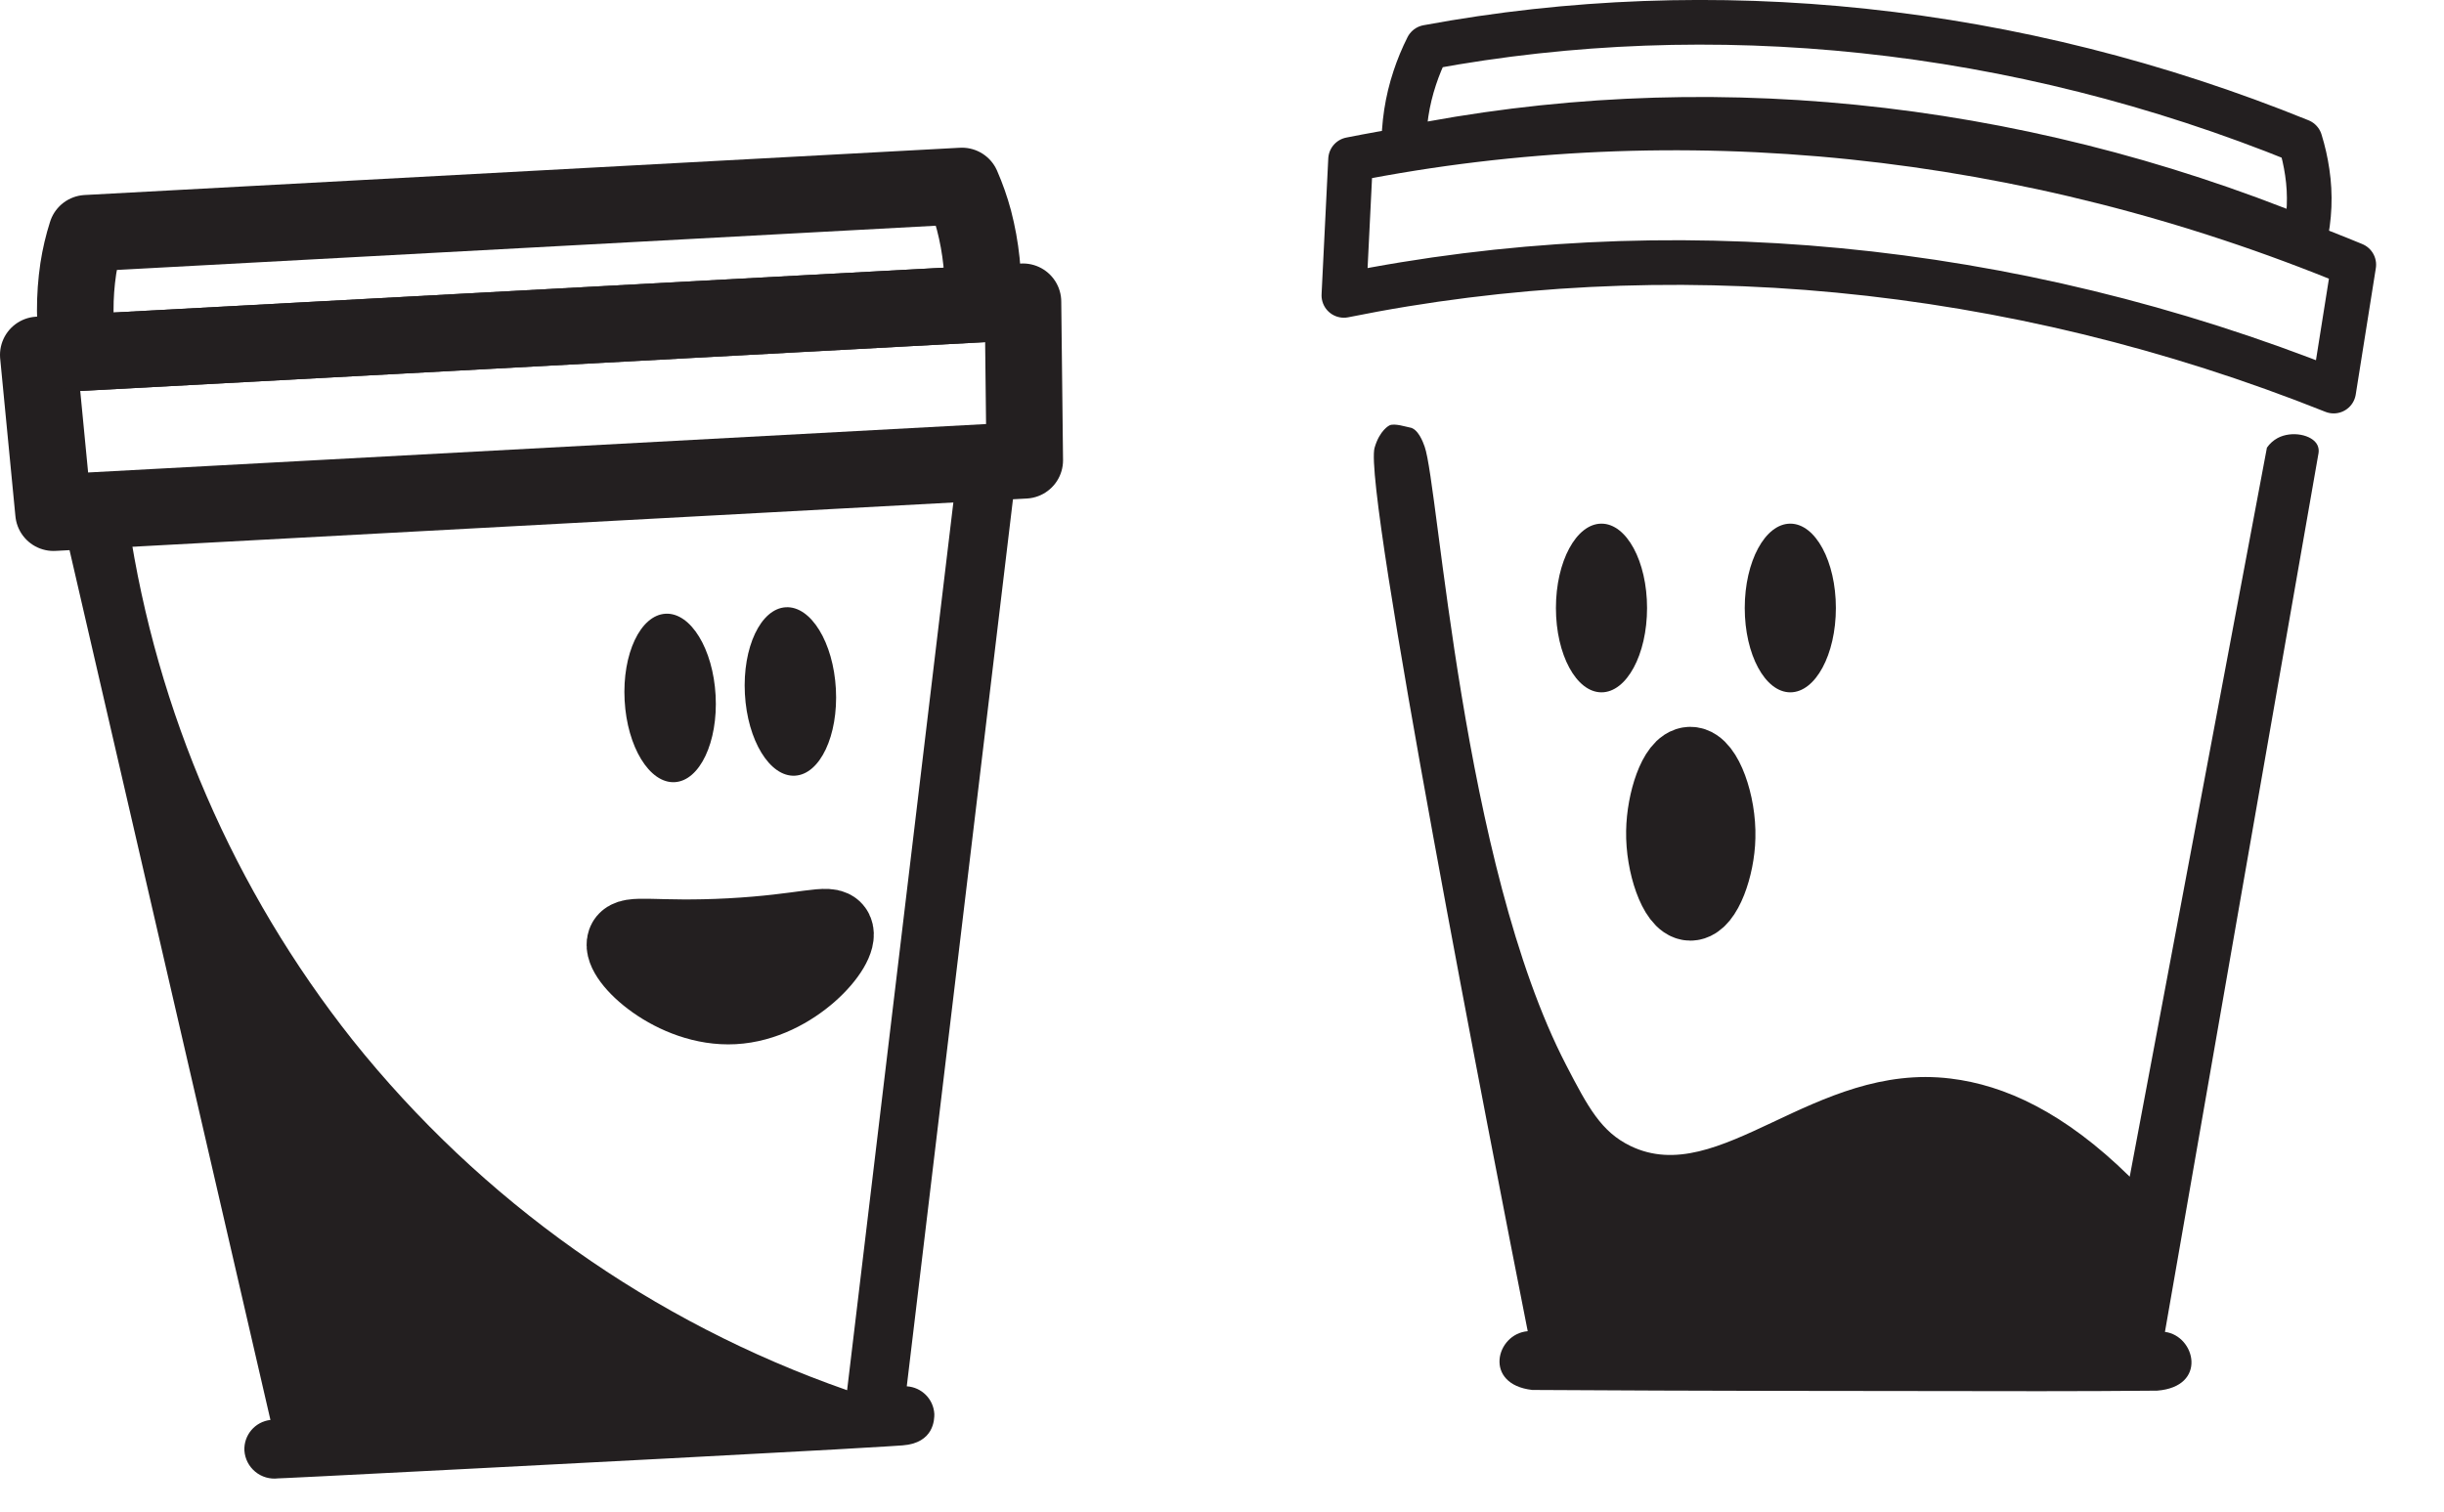 <?xml version="1.0" encoding="UTF-8"?>
<!--suppress HtmlDeprecatedAttribute -->
<svg width="383px" height="237px" viewBox="0 0 383 237" xmlns="http://www.w3.org/2000/svg"
	 version="1.1">
 <!-- Generated by Pixelmator Pro 1.6.4 -->
 <g id="Calque_1">
  <path id="Path" d="M119.66 227.8 L104.56 228.61 C83.44 229.72 60.75 230.89 50.12 231.42 L44.98 231.67 43.58 231.73 C42.294 231.89 41 231.513 40.001 230.688 39.001 229.863 38.386 228.663 38.3 227.37 38.184 224.945 39.968 222.846 42.38 222.57 L9.92 82 20.16 82 C24.563 111.605 36.659 139.535 55.24 163 75.392 188.235 102.259 207.269 132.75 217.91 L150.1 72.91 159.25 74.01 142.1 217.3 C144.434 217.439 146.292 219.306 146.42 221.64 146.42 222.42 146.42 226.2 141.42 226.56 L139.13 226.71 C137.13 226.83 134.38 227 130.94 227.19 Z" fill="#231f20" fill-opacity="1" stroke="none"/>
  <path id="Path-1" d="M160.59 72.15 L160.31 47.3 6 55.63 Q7.2 68 8.39 80.36 Z" fill="none" stroke="#231f20" stroke-width="12" stroke-opacity="1" stroke-linejoin="round"/>
  <path id="Path-2" d="M154 47.64 C154.209 43.219 153.747 38.792 152.63 34.51 152.138 32.679 151.509 30.887 150.75 29.15 L13.57 36.56 C12.994 38.367 12.559 40.216 12.27 42.09 11.618 46.467 11.635 50.918 12.32 55.29 Z" fill="none" stroke="#231f20" stroke-width="12" stroke-opacity="1" stroke-linejoin="round"/>
  <path id="Path-3" d="M130.992 108.001 C131.386 115.292 128.513 121.374 124.575 121.587 120.638 121.799 117.127 116.061 116.733 108.771 116.339 101.48 119.212 95.398 123.15 95.185 127.088 94.972 130.599 100.71 130.992 108.001 Z" fill="#231f20" fill-opacity="1" stroke="none"/>
  <path id="Path-4" d="M112.144 109.016 C112.538 116.306 109.665 122.389 105.727 122.601 101.79 122.814 98.278 117.076 97.885 109.785 97.491 102.495 100.364 96.412 104.302 96.2 108.239 95.987 111.751 101.725 112.144 109.016 Z" fill="#231f20" fill-opacity="1" stroke="none"/>
  <path id="Path-5" d="M130.82 145.92 C131.98 148.29 124.38 157.17 114.99 157.68 105.6 158.19 97.09 150.18 97.99 147.68 98.56 146.11 102.63 147.43 114.41 146.8 126.19 146.17 130.09 144.42 130.82 145.92 Z" fill="#231f20" fill-opacity="1" stroke="#231f20" stroke-width="12" stroke-opacity="1" stroke-linejoin="round"/>
 </g>
 <g id="Calque_2">
  <path id="Path-6" d="M220.89 67 C220.43 66.93 218.51 66.29 217.74 66.68 217.74 66.68 216.21 67.4 215.41 70.19 213.58 76.65 233.8 180.3 239.41 208.66 234.41 209.07 232.41 217 240.12 217.87 268.35 218.04 288.99 218.02 301.17 218.04 313.35 218.06 325.83 218.1 338.04 217.98 345.99 217.36 344.04 209.38 339.27 208.77 Q351.27 139.89 363.34 71.01 C363.409 70.577 363.343 70.134 363.15 69.74 362.35 68.14 359.15 67.48 356.93 68.66 356.259 69.025 355.684 69.542 355.25 70.17 L333.75 184.44 C323.47 174.33 314.16 170.09 305.68 169.06 284.24 166.43 269.5 186.42 255.5 179.62 250.92 177.4 248.86 173.56 245.43 166.94 229.12 135.49 225.43 76.09 223.26 70.02 223 69.28 222.23 67.17 220.89 67 Z" fill="#231f20" fill-opacity="1" stroke="none"/>
  <path id="Path-7" d="M365.71 61.3 Q367.28 51.39 368.86 41.49 C317.65 20.34 262.91 14.84 211.65 25 L210.6 46.3 C261.11 36.08 315.06 41.08 365.71 61.3 Z" fill="none" stroke="#231f20" stroke-width="7" stroke-opacity="1" stroke-linejoin="round"/>
  <path id="Path-8" d="M361.14 37.62 C361.956 34.139 362.102 30.535 361.57 27 361.328 25.34 360.957 23.702 360.46 22.1 315.88 4 268.38 -0.88 223.7 7.4 222.915 8.958 222.246 10.573 221.7 12.23 220.513 15.808 219.938 19.561 220 23.33 266 14 315.13 18.79 361.14 37.62 Z" fill="none" stroke="#231f20" stroke-width="7" stroke-opacity="1" stroke-linejoin="round"/>
  <path id="Path-9" d="M287.7 95.3 C287.7 102.601 284.503 108.52 280.56 108.52 276.617 108.52 273.42 102.601 273.42 95.3 273.42 87.999 276.617 82.08 280.56 82.08 284.503 82.08 287.7 87.999 287.7 95.3 Z" fill="#231f20" fill-opacity="1" stroke="none"/>
  <path id="Path-10" d="M258.11 95.3 C258.11 102.601 254.913 108.52 250.97 108.52 247.027 108.52 243.83 102.601 243.83 95.3 243.83 87.999 247.027 82.08 250.97 82.08 254.913 82.08 258.11 87.999 258.11 95.3 Z" fill="#231f20" fill-opacity="1" stroke="none"/>
  <path id="Path-11" d="M269.09 131.24 C269.24 125.95 267.02 119.92 264.9 119.93 262.78 119.94 260.9 125.62 260.83 130.32 260.73 135.46 262.83 141.43 264.9 141.44 266.97 141.45 269 135.9 269.09 131.24 Z" fill="#231f20" fill-opacity="1" stroke="#231f20" stroke-width="12" stroke-opacity="1" stroke-linejoin="round"/>
 </g>
</svg>
